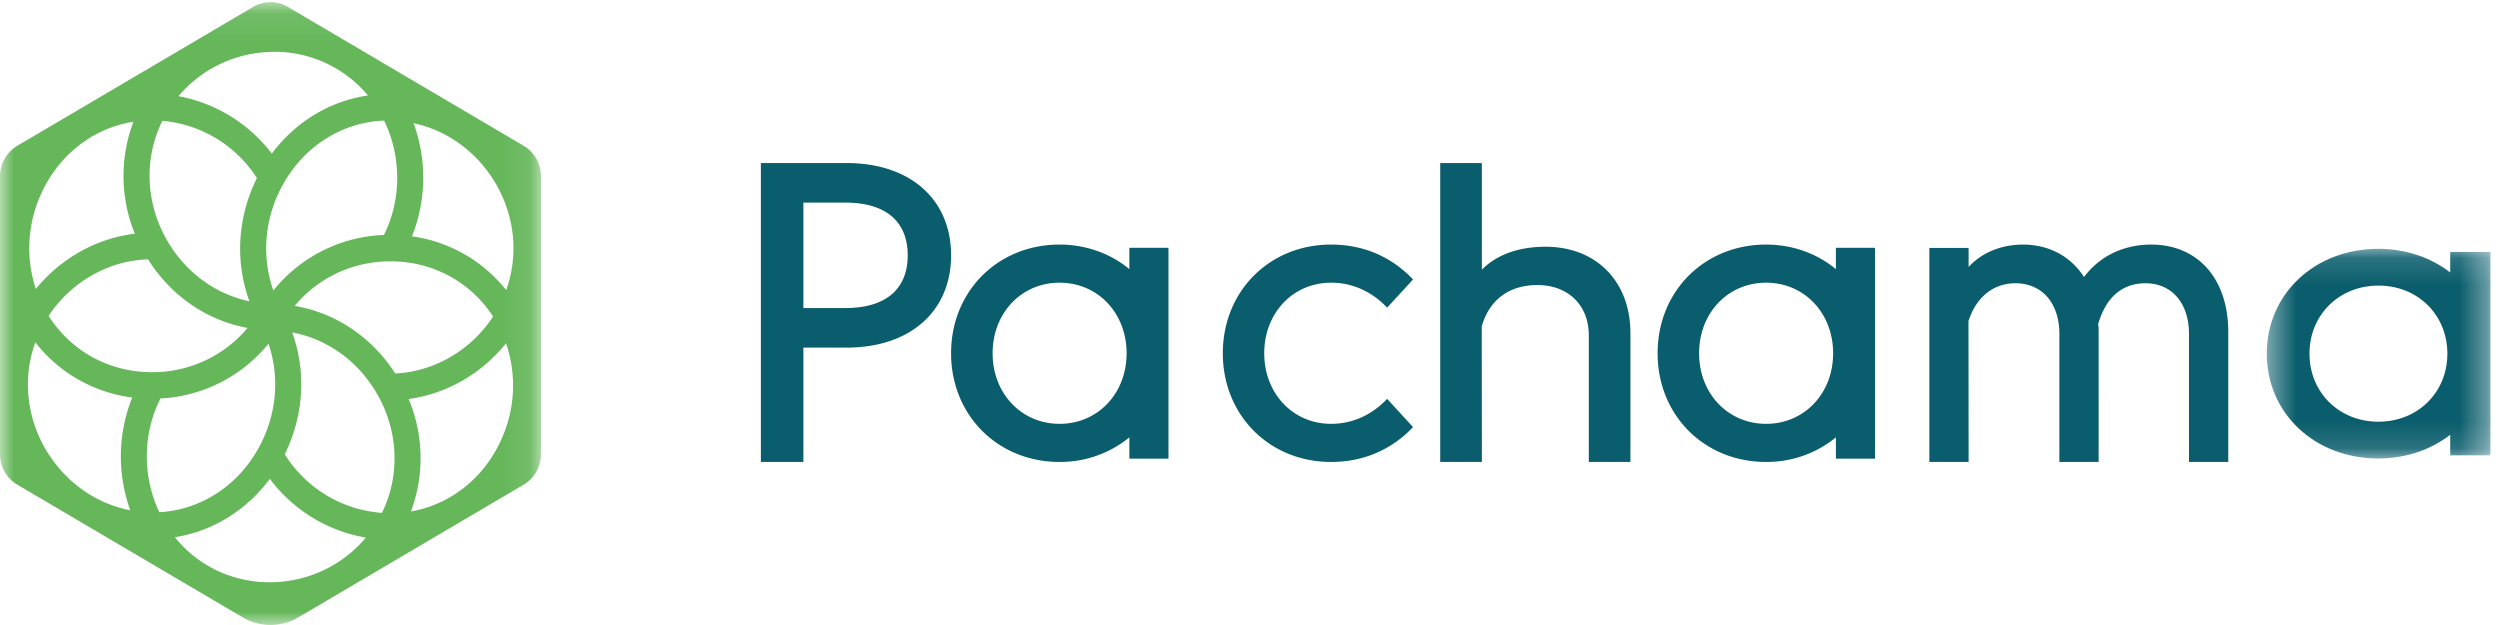<svg xmlns="http://www.w3.org/2000/svg" xmlns:xlink="http://www.w3.org/1999/xlink" width="92" height="23" viewBox="0 0 92 23">
    <defs>
        <path id="a" d="M0 .08h19.909V23H0z"/>
        <path id="c" d="M.417.156h8.23v7.717H.418z"/>
    </defs>
    <g fill="none" fill-rule="evenodd">
        <g>
            <mask id="b" fill="#fff">
                <use xlink:href="#a"/>
            </mask>
            <path fill="#65B75A" d="M13.463 19.784a4.589 4.589 0 0 1-3.03 1.615c-1.547.172-3.041-.438-3.998-1.63 1.39-.22 2.634-.986 3.494-2.147a5.593 5.593 0 0 0 3.534 2.162m.592-.91a4.611 4.611 0 0 1-3.575-2.155l-.003.002c.706-1.43.798-3.042.277-4.488 1.257.235 2.372 1.014 3.076 2.183.832 1.385.916 3.051.225 4.459m.082-14.436c.635 1.31.648 2.894-.008 4.207a5.486 5.486 0 0 0-4.07 2.044c-.433-1.225-.334-2.598.302-3.804.755-1.433 2.128-2.347 3.672-2.444l.104-.003m-7.568-.9A4.583 4.583 0 0 1 9.654 1.93a4.465 4.465 0 0 1 3.886 1.583c-1.408.206-2.667.973-3.537 2.14A5.599 5.599 0 0 0 6.57 3.54m-.593.905a4.616 4.616 0 0 1 3.477 2.108c-.718 1.445-.809 3.077-.274 4.534-1.244-.259-2.34-1.052-3.022-2.225-.803-1.382-.87-3.028-.181-4.417m-4.168 7.208l-.02-.031c.815-1.23 2.186-2.033 3.658-2.078.85 1.35 2.17 2.25 3.662 2.524a4.546 4.546 0 0 1-3.399 1.627c-1.594.042-3.053-.721-3.901-2.042m9.035-.396A4.546 4.546 0 0 1 14.23 9.62c1.594-.051 3.056.706 3.91 2.022a.154.154 0 0 0 .006.008c-.8 1.22-2.146 2.026-3.6 2.094-.869-1.345-2.203-2.233-3.702-2.488M5.862 18.85c-.617-1.309-.62-2.883.044-4.187a5.48 5.48 0 0 0 3.975-2.014c.418 1.229.305 2.599-.342 3.797-.766 1.42-2.14 2.317-3.677 2.404M1.484 7.2c.632-1.458 1.904-2.473 3.402-2.716l.026-.004a5.614 5.614 0 0 0 .05 4.12c-1.424.17-2.736.918-3.643 2.034A4.797 4.797 0 0 1 1.484 7.2m17.145 3.477a5.374 5.374 0 0 0-3.468-1.98 5.838 5.838 0 0 0 .058-4.164c1.087.231 2.074.872 2.768 1.83.918 1.269 1.156 2.877.642 4.314m-.145 5.418c-.62 1.452-1.876 2.468-3.361 2.727a5.61 5.61 0 0 0-.086-4.14c1.406-.188 2.695-.94 3.586-2.05a4.795 4.795 0 0 1-.139 3.463M1.3 12.598a5.375 5.375 0 0 0 3.566 2.03 5.83 5.83 0 0 0-.072 4.15c-1.138-.218-2.172-.883-2.885-1.889-.9-1.27-1.124-2.867-.61-4.29M0 6.49v10.22c0 .464.243.894.638 1.126l8.297 4.885a2.01 2.01 0 0 0 2.039 0l8.296-4.885c.395-.232.639-.662.639-1.127V6.491c0-.465-.244-.894-.639-1.127L10.593.254a1.256 1.256 0 0 0-1.277 0L.638 5.364A1.307 1.307 0 0 0 0 6.49" mask="url(#b)"/>
        </g>
        <path fill="#0A5D6C" d="M31.11 11.336c1.48 0 2.294-.689 2.294-1.94 0-1.25-.814-1.94-2.293-1.94h-1.546v3.88h1.546zM28 17V6h3.156C33.491 6 35 7.333 35 9.396c0 2.063-1.509 3.396-3.844 3.396h-1.591V17H28zM38.993 10.403c-1.405 0-2.465 1.116-2.465 2.597 0 1.48 1.06 2.597 2.465 2.597 1.406 0 2.466-1.116 2.466-2.597 0-1.48-1.06-2.597-2.466-2.597m0 6.597C36.717 17 35 15.28 35 13c0-2.28 1.717-4 3.993-4 .957 0 1.861.32 2.568.904V9.12H43v7.758h-1.439v-.783a4.017 4.017 0 0 1-2.568.904M48.984 17C46.713 17 45 15.28 45 13c0-2.28 1.713-4 3.984-4 1.456 0 2.412.666 2.958 1.224l.058.06-.952 1.037-.064-.064c-.39-.39-1.053-.854-2-.854-1.403 0-2.46 1.116-2.46 2.597 0 1.48 1.057 2.597 2.46 2.597.947 0 1.61-.464 2-.854l.064-.064.952 1.038-.058.059C51.396 16.334 50.44 17 48.984 17M58.468 17v-4.662c0-1.105-.76-1.848-1.89-1.848-1.041 0-1.77.54-2.05 1.521L54.533 17H53V6h1.532v3.925c.686-.693 1.64-.845 2.345-.845 1.868 0 3.123 1.279 3.123 3.182V17h-1.532zM80.555 17v-4.709c0-1.134-.63-1.867-1.604-1.867-.857 0-1.458.522-1.74 1.508.018.074.019.186.019.283V17h-1.445v-4.709c0-1.134-.635-1.867-1.618-1.867-.81 0-1.439.506-1.727 1.388L72.445 17H71V9.123h1.445v.7c.66-.71 1.526-.823 2.003-.823.947 0 1.758.434 2.243 1.195C77.474 9.158 78.566 9 79.16 9 80.885 9 82 10.262 82 12.215V17h-1.445zM64.993 10.403c-1.406 0-2.466 1.116-2.466 2.597 0 1.48 1.06 2.597 2.466 2.597 1.406 0 2.466-1.116 2.466-2.597 0-1.48-1.06-2.597-2.466-2.597m0 6.597C62.717 17 61 15.28 61 13c0-2.28 1.717-4 3.993-4 .957 0 1.861.32 2.568.904V9.12H69v7.758h-1.439v-.783a4.017 4.017 0 0 1-2.568.904"/>
        <g transform="translate(83 9)">
            <mask id="d" fill="#fff">
                <use xlink:href="#c"/>
            </mask>
            <path fill="#0A5D6C" d="M4.526 1.51c-1.446 0-2.537 1.076-2.537 2.504 0 1.429 1.09 2.505 2.537 2.505 1.446 0 2.537-1.076 2.537-2.505 0-1.428-1.09-2.505-2.537-2.505m0 6.364c-2.342 0-4.109-1.66-4.109-3.859 0-2.2 1.767-3.858 4.109-3.858.984 0 1.914.308 2.642.871V.272h1.48v7.484h-1.48V7c-.728.563-1.658.872-2.642.872" mask="url(#d)"/>
        </g>
    </g>
</svg>
